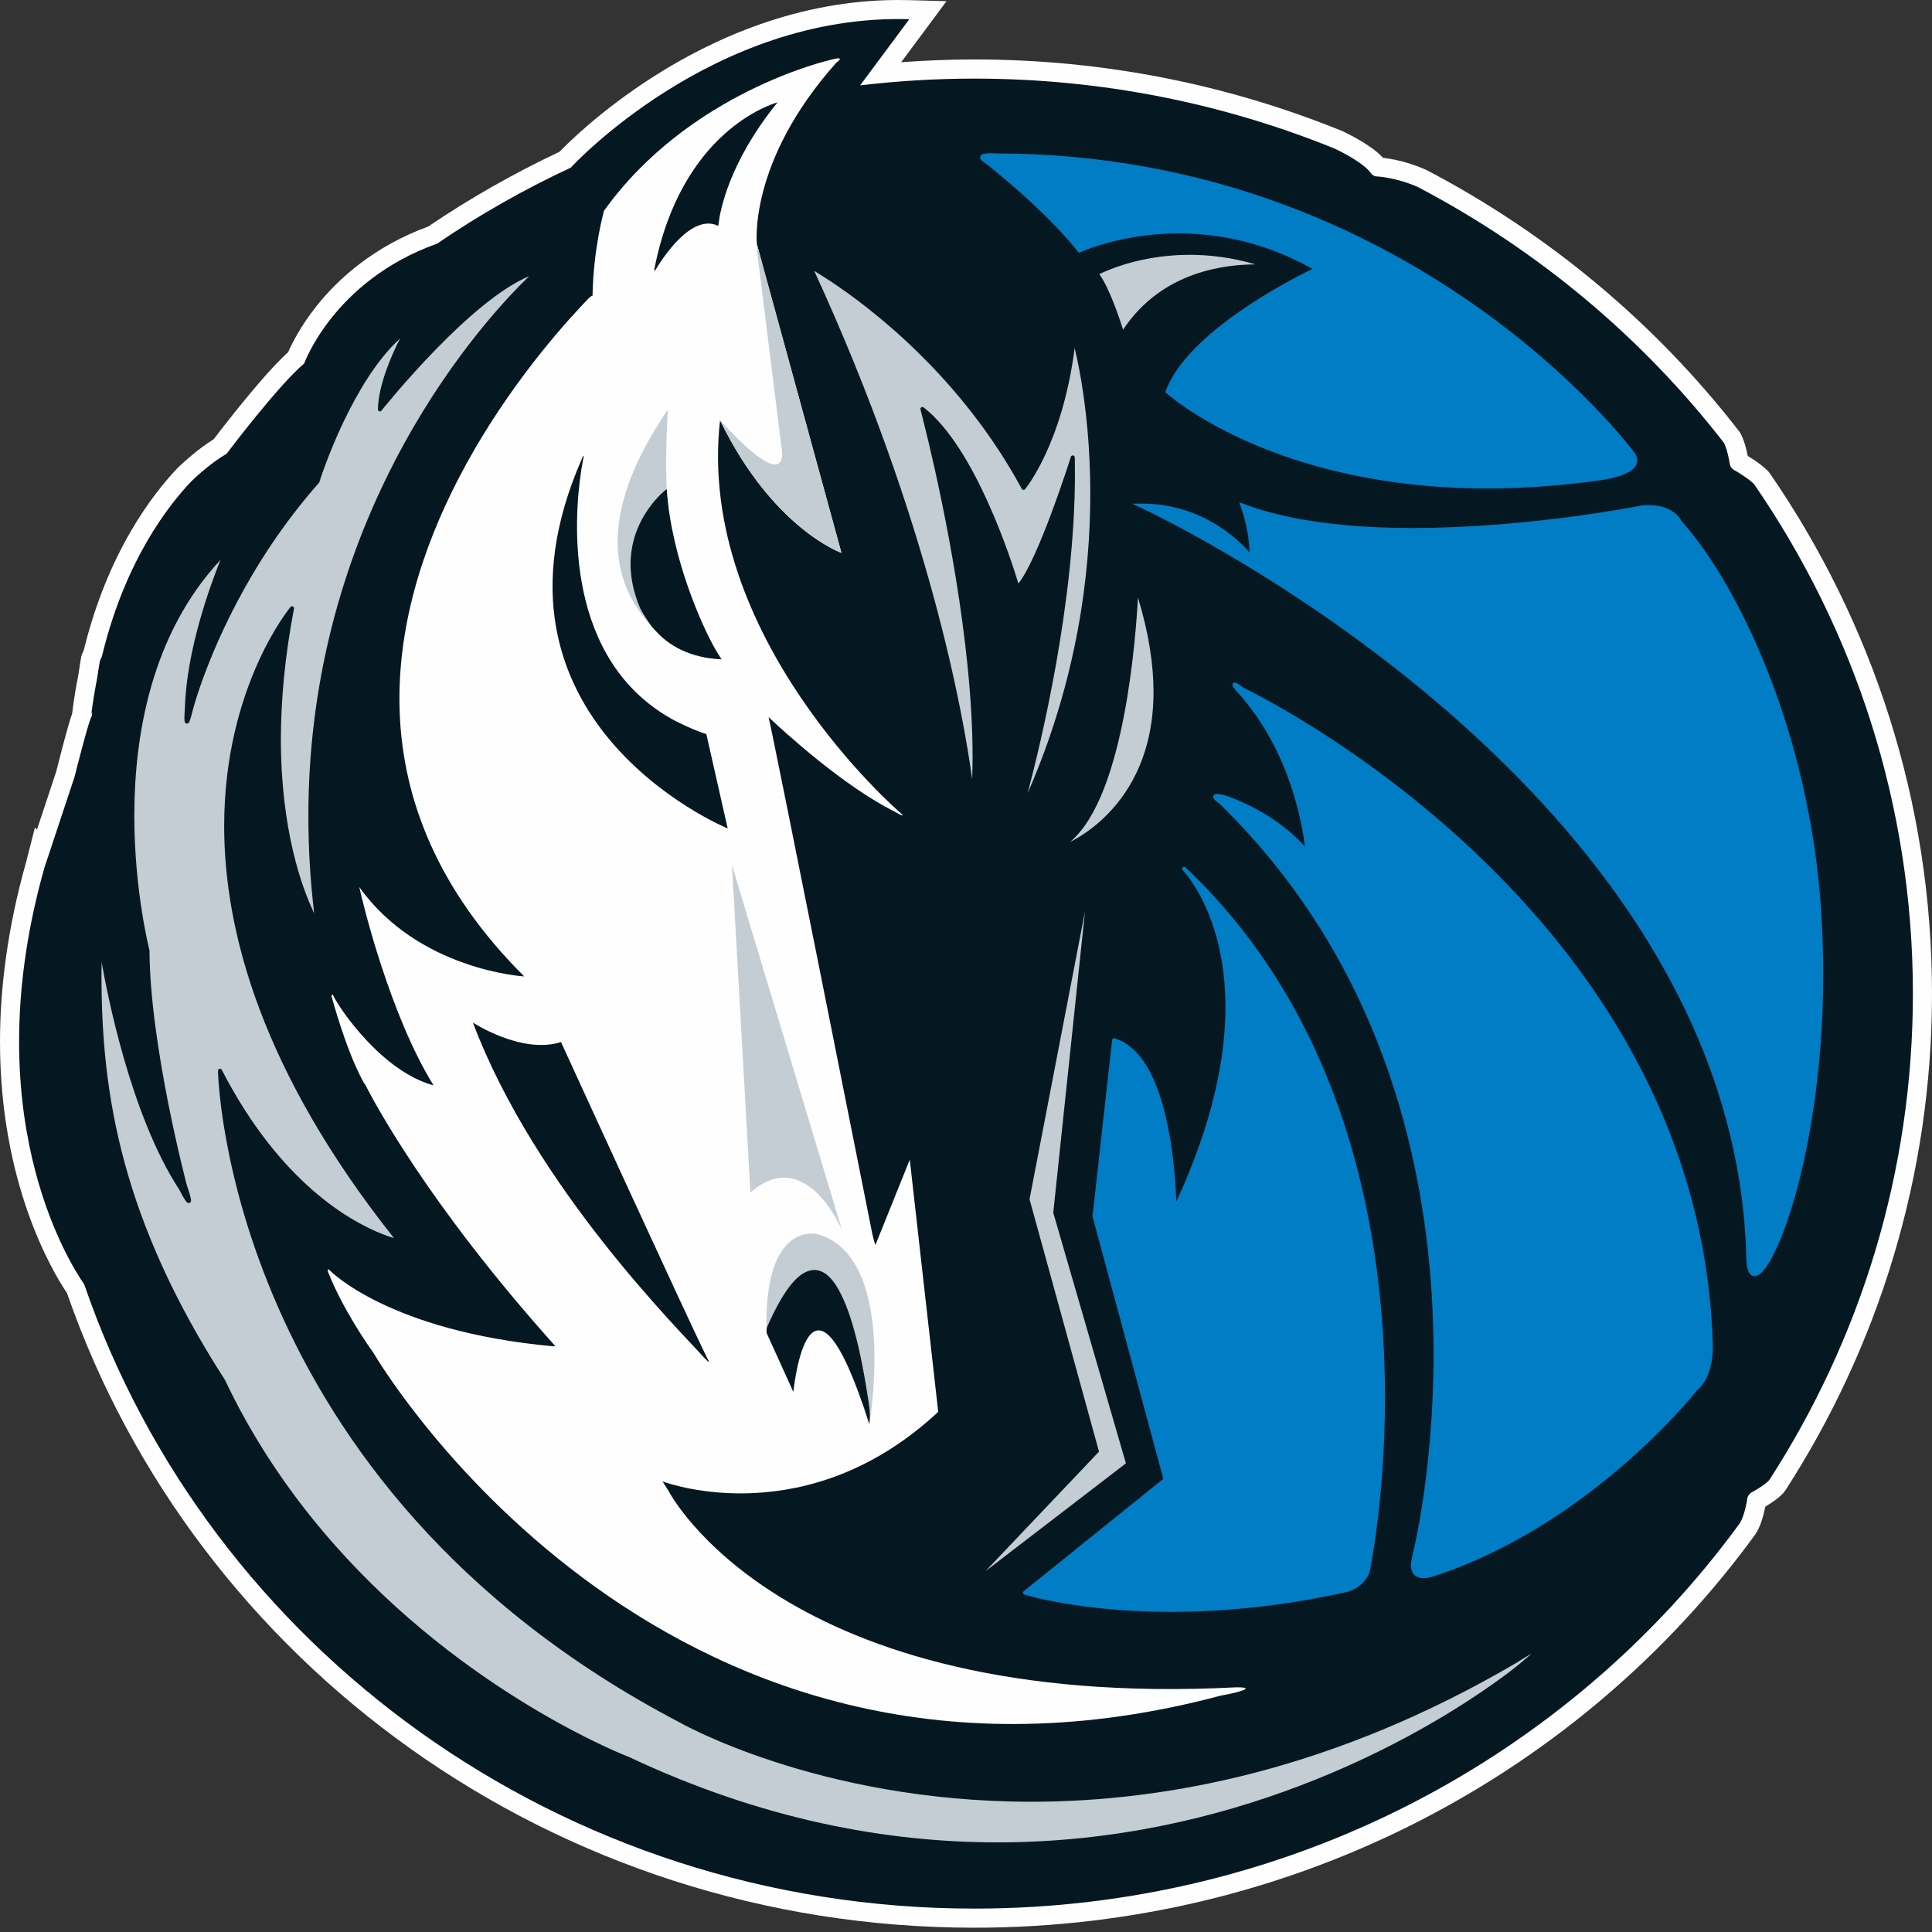 <svg width="90" height="90" viewBox="0 0 90 90" fill="none" xmlns="http://www.w3.org/2000/svg">
<rect x="0" y="0" width="90" height="90" fill="#333333" stroke="none"/>
<g clip-path="url(#clip0_2_2687)">
<path d="M3.121 60.236C2.4 59.166 -3.05176e-05 55.094 -3.05176e-05 48.531C-3.05176e-05 46.068 0.341 43.257 1.225 40.128C1.235 40.107 1.237 40.091 1.239 40.068L1.626 38.552L1.721 38.647L1.907 38.091C2.217 37.157 2.541 36.175 2.618 35.945C2.669 35.744 2.951 34.62 3.176 33.836C3.243 33.602 3.301 33.41 3.361 33.243L3.375 33.132C3.447 32.55 3.54 31.989 3.649 31.447C3.688 31.157 3.737 30.879 3.776 30.641L3.795 30.536L3.836 30.441C3.862 30.377 3.885 30.328 3.904 30.286C5.023 25.712 7.119 23.005 8.298 21.774L8.314 21.76L8.328 21.747C8.558 21.533 9.206 20.926 9.952 20.463C10.295 20.013 11.409 18.569 12.431 17.422C12.779 17.038 13.112 16.688 13.425 16.402C13.594 16.015 14 15.188 14.764 14.233C15.774 12.97 17.426 11.478 19.946 10.553C21.881 9.242 23.931 8.076 26.06 7.073C26.465 6.653 28.011 5.126 30.409 3.59C33.198 1.807 37.161 0.002 41.848 -0C42.026 -0 42.207 0.002 42.386 0.007L44.093 0.055L41.98 2.899C43.104 2.816 44.241 2.769 45.39 2.769C51.451 2.769 57.235 3.956 62.501 6.095L62.527 6.104L62.55 6.113C62.756 6.213 63.12 6.396 63.495 6.625C63.815 6.832 64.139 7.038 64.424 7.353C64.785 7.392 65.557 7.52 66.421 7.907L66.446 7.918L66.47 7.93C72.171 10.919 77.135 15.079 81.011 20.087L81.046 20.129L81.074 20.18C81.134 20.282 81.287 20.59 81.417 21.239C81.482 21.278 81.574 21.339 81.678 21.404C81.887 21.547 82.121 21.705 82.35 21.936L82.401 21.99L82.445 22.048C87.213 28.974 90 37.315 90 46.286C90 54.786 87.496 62.728 83.168 69.43L83.152 69.453L83.136 69.474C83.066 69.564 83.036 69.594 82.971 69.652C82.916 69.71 82.846 69.768 82.756 69.837C82.626 69.937 82.455 70.053 82.237 70.185C82.218 70.269 82.195 70.38 82.163 70.502C82.091 70.774 82.01 71.089 81.794 71.439L81.783 71.457L81.767 71.481C73.684 82.574 60.395 89.8 45.39 89.8C25.764 89.8 9.088 77.439 3.121 60.236Z" fill="#FEFEFE"/>
<path d="M81.713 22.555C81.456 22.291 80.853 21.934 80.853 21.934C80.631 21.851 80.587 21.649 80.587 21.649C80.466 20.898 80.309 20.632 80.309 20.632C76.509 15.726 71.644 11.65 66.057 8.716C65.058 8.269 64.159 8.22 64.159 8.22C63.958 8.225 63.863 8.067 63.863 8.067C63.534 7.601 62.54 7.096 62.167 6.92C57.003 4.823 51.334 3.662 45.39 3.662C43.585 3.662 41.813 3.771 40.068 3.977L42.359 0.895C33.19 0.621 26.608 7.789 26.608 7.789L26.613 7.798C24.415 8.82 22.309 10.016 20.326 11.374L20.33 11.362C15.551 13.077 14.17 16.933 14.17 16.933C12.959 17.948 10.559 21.135 10.559 21.135C9.871 21.531 9.157 22.187 8.942 22.393C7.841 23.538 5.823 26.122 4.749 30.571C4.721 30.643 4.686 30.715 4.654 30.791C4.612 31.037 4.563 31.318 4.526 31.593C4.422 32.124 4.329 32.671 4.257 33.241L4.301 33.181C4.285 33.301 4.271 33.373 4.271 33.373C4.16 33.447 3.472 36.191 3.472 36.191C3.361 36.536 2.112 40.293 2.112 40.293L2.103 40.286C2.101 40.293 2.101 40.302 2.101 40.309C-1.187 51.797 3.18 58.763 3.924 59.833C9.729 76.732 26.101 88.91 45.39 88.91C60.108 88.91 73.127 81.821 81.048 70.957C81.272 70.6 81.386 69.882 81.386 69.882C81.393 69.643 81.571 69.536 81.571 69.536C82.183 69.207 82.394 68.98 82.419 68.948C86.661 62.383 89.11 54.615 89.11 46.283C89.11 37.498 86.383 29.338 81.713 22.555" fill="#051821"/>
<path d="M27.04 14.3C27.154 14.18 27.258 14.071 27.349 13.971C27.497 13.821 27.552 13.781 27.571 13.793C27.582 13.783 27.592 13.774 27.603 13.765C27.64 11.578 28.136 9.821 28.136 9.821C32.109 4.268 38.668 2.795 38.668 2.795C39.483 2.563 38.957 2.922 38.957 2.922C34.827 7.55 35.258 11.371 35.258 11.371L39.198 25.755C39.198 25.755 36.004 24.634 33.543 19.577C32.406 29.663 41.911 37.836 41.911 37.836C42.326 38.193 41.675 37.808 41.675 37.808C39.293 36.62 36.553 34.112 35.804 33.407C36.004 34.186 40.632 57.455 40.644 57.52C40.667 57.629 40.73 57.856 40.778 58.002L42.381 54.021L43.706 65.77C37.681 71.381 31.261 69.158 30.865 69.01C31.02 69.265 31.141 69.448 31.141 69.448C31.141 69.448 36.356 79.689 57.586 78.602C57.586 78.602 58.093 78.597 58.017 78.662C58.023 78.68 57.996 78.706 57.901 78.741C57.5 78.885 56.877 78.986 56.877 78.986C31.245 85.832 17.964 63.983 17.389 63.01C17.227 62.788 15.983 61.033 15.288 59.265C15.267 59.217 15.237 59.043 15.357 59.175C15.357 59.175 18.08 62.014 25.773 62.716C25.831 62.711 25.864 62.702 25.864 62.702C19.912 56.067 17.385 51.259 17.012 50.524C17.012 50.522 17.009 50.522 17.002 50.522C17.002 50.522 16.289 49.446 15.441 46.399C15.441 46.399 15.464 46.244 15.536 46.399C15.825 47.002 17.795 49.907 20.19 50.559H20.195C18.163 47.277 16.9 42.082 16.738 41.324C19.509 45.206 24.416 45.486 24.416 45.486C24.409 45.47 24.402 45.46 24.39 45.444C24.402 45.463 24.406 45.472 24.406 45.472C16.333 37.419 18.073 28.648 21.348 22.316C23.278 18.578 25.743 15.689 27.04 14.3Z" fill="#FEFEFE"/>
<path d="M51.196 67.623L45.9 73.199L45.912 73.187L52.449 68.168L49.065 56.495L50.543 42.456L47.96 55.865L51.196 67.623ZM52.372 33.272C51.911 35.67 51.156 38.127 49.849 39.22C49.944 39.172 50.063 39.111 50.197 39.03C50.591 38.798 51.112 38.428 51.638 37.883C52.683 36.796 53.735 35.019 53.735 32.224C53.735 30.977 53.524 29.522 53.01 27.837C52.959 28.801 52.801 31.012 52.372 33.272V33.272ZM52.317 15.359C54.163 12.569 57.196 12.325 58.482 12.316C57.37 11.989 56.339 11.871 55.417 11.871C53.468 11.871 52.018 12.407 51.42 12.673C51.332 12.71 51.263 12.745 51.212 12.771C51.687 13.433 52.155 14.845 52.317 15.359H52.317ZM52.287 15.575L52.377 15.549L52.287 15.575ZM47.681 22.73L47.762 22.684L47.681 22.73L47.681 22.73ZM49.984 21.217C50.031 21.221 50.065 21.259 50.068 21.305C50.072 21.564 50.075 21.819 50.075 22.084C50.072 28.086 48.478 34.662 47.871 36.95C50.172 31.687 50.79 26.774 50.79 23.001C50.79 20.79 50.577 18.974 50.364 17.708C50.253 17.05 50.142 16.545 50.063 16.209C49.479 20.728 47.76 22.776 47.751 22.788C47.732 22.814 47.7 22.825 47.672 22.823C47.64 22.818 47.614 22.8 47.598 22.772C44.772 17.553 40.602 14.369 38.695 13.106C38.444 12.938 38.189 12.777 37.931 12.621C43.31 24.313 44.883 33.334 45.288 36.306C45.3 35.965 45.307 35.617 45.307 35.265C45.307 29.923 43.942 23.483 43.257 20.6C43.029 19.639 42.879 19.076 42.879 19.076V19.073C42.87 19.034 42.884 18.994 42.918 18.974C42.948 18.95 42.992 18.953 43.027 18.978C45.444 20.855 47.142 26.192 47.44 27.182C47.892 26.623 48.485 25.224 48.965 23.937C49.486 22.549 49.885 21.282 49.885 21.279C49.898 21.238 49.933 21.215 49.973 21.215C49.977 21.215 49.982 21.217 49.984 21.217H49.984Z" fill="#C4CDD3"/>
<path d="M4.728 45.463C4.73 51.023 5.687 56.842 10.469 64.266L10.476 64.276C14.993 73.798 23.322 78.922 27.204 80.885C28.497 81.54 29.292 81.844 29.299 81.846C35.468 84.755 41.271 85.825 46.47 85.825C57.36 85.825 65.615 81.133 69.057 78.783C70.209 78.002 70.82 77.483 70.82 77.483L70.88 77.552L70.82 77.48C71.049 77.293 71.221 77.142 71.346 77.031C71.279 77.068 71.209 77.11 71.142 77.151C70.894 77.297 70.667 77.446 70.667 77.446C62.205 82.414 54.404 83.932 48.04 83.932C38.067 83.932 31.613 80.213 31.608 80.21C10.464 69.117 10.154 49.892 10.154 49.878C10.154 49.836 10.181 49.799 10.226 49.787C10.267 49.778 10.309 49.797 10.33 49.836C13.056 55.122 16.365 56.925 17.838 57.497C18.007 57.564 18.179 57.623 18.352 57.676C12.204 49.924 10.443 43.403 10.443 38.483C10.443 31.971 13.527 28.284 13.534 28.275C13.559 28.242 13.606 28.231 13.643 28.249C13.684 28.268 13.703 28.312 13.696 28.351C13.256 30.645 13.087 32.673 13.084 34.428C13.087 38.717 14.092 41.389 14.592 42.45C14.606 42.483 14.62 42.513 14.636 42.541C14.456 41.04 14.365 39.529 14.365 38.017C14.365 23.52 22.858 14.586 24.651 12.864C23.308 13.425 21.679 14.866 20.352 16.227C18.881 17.731 17.771 19.128 17.769 19.13C17.745 19.16 17.704 19.172 17.667 19.16C17.632 19.149 17.604 19.112 17.606 19.072C17.62 17.921 18.276 16.472 18.633 15.772C17.539 16.767 16.633 18.324 15.987 19.684C15.271 21.193 14.877 22.453 14.877 22.458L14.859 22.491C11.495 26.298 9.866 30.365 9.264 32.157C9.063 32.757 8.977 33.095 8.977 33.095C8.9 33.403 8.856 33.556 8.815 33.633C8.796 33.656 8.796 33.697 8.708 33.709C8.639 33.707 8.62 33.656 8.611 33.64C8.602 33.619 8.599 33.602 8.597 33.584C8.592 33.547 8.59 33.503 8.59 33.454C8.59 33.276 8.611 33.032 8.611 33.032C8.676 30.296 9.813 27.218 10.272 26.08C7.047 29.549 6.257 34.251 6.257 38.01C6.257 39.788 6.436 41.354 6.612 42.469C6.788 43.588 6.961 44.258 6.961 44.26L6.964 44.283C6.973 46.494 7.408 49.224 7.839 51.403C8.273 53.581 8.699 55.199 8.699 55.196C8.843 55.618 8.896 55.813 8.9 55.917C8.898 55.938 8.898 55.954 8.889 55.982C8.88 56.007 8.836 56.047 8.792 56.044C8.72 56.035 8.71 56.007 8.687 55.989C8.665 55.964 8.645 55.936 8.627 55.908C8.585 55.847 8.539 55.769 8.495 55.69C8.439 55.59 8.385 55.49 8.333 55.389C6.081 51.938 4.983 46.246 4.733 44.812C4.73 45.03 4.728 45.245 4.728 45.463" fill="#C4CDD3"/>
<path d="M54.327 18.308L54.281 18.266L54.304 18.206C55.337 15.443 60.195 12.987 61.138 12.526C58.877 11.256 56.711 10.876 54.911 10.876C53.549 10.876 52.402 11.096 51.596 11.314C50.789 11.534 50.328 11.752 50.328 11.752L50.264 11.784L50.22 11.726C49.383 10.681 48.294 9.641 47.414 8.864C46.571 8.12 45.925 7.617 45.869 7.576C45.746 7.497 45.667 7.448 45.658 7.332C45.658 7.265 45.707 7.219 45.744 7.2C45.783 7.179 45.823 7.168 45.869 7.159C45.959 7.142 46.066 7.138 46.161 7.138C46.277 7.138 46.376 7.147 46.399 7.149C65.771 7.152 76.069 20.996 76.071 21C76.206 21.156 76.273 21.306 76.273 21.45C76.257 21.867 75.784 22.067 75.355 22.201C74.922 22.333 74.491 22.382 74.491 22.382C72.619 22.641 70.884 22.755 69.281 22.755C59.211 22.755 54.339 18.317 54.327 18.308H54.327ZM47.724 74.283C47.692 74.272 47.669 74.246 47.662 74.211C47.655 74.179 47.669 74.144 47.694 74.121L54.192 68.891L50.896 56.675V56.641L51.806 48.451C51.809 48.421 51.822 48.395 51.846 48.381C51.869 48.365 51.897 48.361 51.922 48.37C53.403 48.824 54.095 50.836 54.452 52.713C54.704 54.059 54.776 55.348 54.797 55.978C56.523 52.24 57.086 49.239 57.086 46.912C57.086 43.619 55.958 41.672 55.399 40.908C55.214 40.655 55.094 40.535 55.094 40.535C55.059 40.5 55.059 40.442 55.094 40.405C55.128 40.368 55.186 40.368 55.223 40.403C62.963 47.737 64.518 58.006 64.518 65.083C64.518 69.864 63.809 73.196 63.809 73.199L63.807 73.21C63.552 73.966 62.771 74.156 62.757 74.16C59.606 74.858 56.829 75.087 54.547 75.087C50.266 75.087 47.731 74.285 47.724 74.283" fill="#007DC5"/>
<path d="M65.924 73.396C65.803 73.301 65.727 73.139 65.729 72.912C65.729 72.81 65.743 72.689 65.775 72.552C65.775 72.55 66.028 71.581 66.281 69.911C66.528 68.237 66.781 65.874 66.781 63.093C66.781 55.719 65.013 45.432 56.801 37.432C56.768 37.413 56.653 37.332 56.578 37.249C56.55 37.217 56.52 37.186 56.516 37.119C56.514 37.075 56.548 37.022 56.585 37.008C56.622 36.989 56.655 36.987 56.694 36.987C56.775 36.987 56.886 37.006 57.065 37.05C57.072 37.054 59.254 37.717 60.788 39.439C60.774 39.332 60.755 39.198 60.734 39.038C60.665 38.598 60.549 37.984 60.343 37.267C59.935 35.833 59.173 33.998 57.783 32.396C57.781 32.394 57.588 32.192 57.484 32.053C57.452 31.998 57.422 31.979 57.412 31.9C57.412 31.884 57.417 31.849 57.443 31.824C57.468 31.801 57.5 31.796 57.517 31.796C57.584 31.801 57.612 31.824 57.679 31.863C57.741 31.903 57.825 31.961 57.938 32.044C58.429 32.283 79.059 42.266 79.782 62.43C79.782 62.435 79.791 62.548 79.791 62.729C79.789 63.22 79.713 64.205 79.061 64.764C78.862 65.014 73.974 71.097 66.781 73.433C66.776 73.433 66.563 73.516 66.325 73.516C66.19 73.516 66.042 73.491 65.924 73.396Z" fill="#007DC5"/>
<path d="M81.442 59.202C81.386 59.058 81.356 58.856 81.349 58.585C80.879 39.184 59.616 26.974 54.3 24.227C53.542 23.836 53.114 23.637 53.114 23.637L52.74 23.465L53.151 23.46H53.202C55.988 23.463 57.696 25.147 58.203 25.729V25.727C58.203 25.217 58.101 24.682 58.002 24.274C57.897 23.864 57.795 23.588 57.795 23.588L57.728 23.398L57.916 23.467C60.142 24.315 63.01 24.596 65.823 24.596C68.54 24.596 71.209 24.334 73.194 24.072C75.182 23.808 76.484 23.546 76.486 23.546L76.491 23.544H76.496C76.6 23.535 76.699 23.53 76.792 23.53C77.923 23.527 78.284 24.167 78.333 24.276C80.99 27.242 84.282 34.116 84.833 42.368C84.9 43.406 84.933 44.41 84.933 45.381C84.926 52.623 83.195 57.902 82.176 59.153C82.028 59.334 81.893 59.443 81.734 59.447C81.597 59.447 81.495 59.343 81.442 59.202Z" fill="#007DC5"/>
<path d="M36.177 4.823C36.189 4.806 36.207 4.79 36.214 4.772L36.207 4.774C35.971 4.841 31.736 6.09 30.48 12.553C30.48 12.553 30.471 12.672 30.541 12.563C30.921 11.935 32.243 9.93 33.462 10.523C33.462 10.523 33.469 10.472 33.478 10.391C33.545 9.844 33.941 7.599 36.177 4.823V4.823ZM32.928 63.233C32.013 61.393 26.134 48.543 26.134 48.543C24.303 49.127 22.033 47.637 22.033 47.637V47.644C24.929 55.328 31.738 62.049 32.824 63.27C32.833 63.279 32.836 63.279 32.84 63.286C33.026 63.488 33.026 63.416 33.026 63.416C32.998 63.377 32.972 63.312 32.928 63.233ZM27.099 21.388C21.79 33.525 33.736 38.528 33.894 38.59L33.899 38.593L33.266 35.798L32.905 34.197C32.601 34.099 32.328 33.99 32.055 33.868C31.962 33.828 31.874 33.784 31.784 33.742C31.672 33.691 31.561 33.636 31.457 33.583C26.238 30.806 26.742 24.158 27.064 22C27.064 21.982 27.064 21.97 27.067 21.954C27.081 21.891 27.09 21.831 27.099 21.773C27.132 21.571 27.157 21.432 27.173 21.36C27.18 21.328 27.185 21.305 27.185 21.305V21.298C27.199 21.138 27.122 21.319 27.099 21.388Z" fill="#051821"/>
<path d="M34.958 55.552L34.098 40.301L39.225 57.306C39.225 57.306 37.543 53.288 34.958 55.552ZM35.268 11.704L36.403 20.823C36.403 20.823 36.959 23.314 33.544 19.579C36.004 24.633 39.199 25.757 39.199 25.757L35.289 11.484C35.282 11.507 35.254 11.533 35.268 11.704V11.704ZM29.82 28.338C29.5 27.587 29.373 26.901 29.373 26.287C29.373 24.071 31.004 22.825 31.011 22.818L31.059 22.781C31.059 22.802 30.976 21.374 31.11 19.089C29.799 21.019 27.021 25.592 30.346 29.167C30.293 29.096 30.246 29.028 30.2 28.963C30.028 28.715 29.91 28.514 29.82 28.338Z" fill="#C4CDD3"/>
<path d="M33.295 30.194C32.73 29.204 31.289 26.046 31.064 22.848C31.062 22.827 31.059 22.801 31.059 22.783L31.011 22.818C31.004 22.825 29.373 24.069 29.373 26.287C29.373 26.901 29.503 27.589 29.82 28.338C29.91 28.514 30.031 28.715 30.2 28.963C30.246 29.028 30.295 29.096 30.348 29.172C30.408 29.251 30.48 29.323 30.559 29.406C31.117 30.018 32.062 30.648 33.615 30.715C33.615 30.715 33.487 30.53 33.295 30.194Z" fill="#051821"/>
<path d="M37.933 59.157C38.463 59.164 38.866 59.646 39.198 60.32C39.529 60.997 39.795 61.894 40.002 62.786C40.259 63.894 40.423 65.006 40.511 65.683C40.509 65.989 40.507 66.213 40.5 66.346V66.357C40.611 65.62 41.69 58.492 38.069 57.488C38.069 57.488 35.549 56.844 35.711 62.098C35.727 61.975 35.741 61.871 35.751 61.773C36.578 59.915 37.27 59.171 37.933 59.157Z" fill="#C4CDD3"/>
<path d="M40.498 66.356V66.359V66.356ZM40.512 65.684C40.498 65.461 40.257 63.895 40 62.785C39.794 61.893 39.53 60.998 39.196 60.321C38.867 59.647 38.462 59.165 37.934 59.158C37.269 59.17 36.578 59.916 35.751 61.774C35.7 61.909 35.712 61.927 35.712 62.096L36.958 64.845C36.958 64.845 37.676 57.485 40.493 66.333C40.496 66.351 40.496 66.365 40.498 66.37V66.354V66.358V66.344C40.507 66.215 40.537 66.052 40.512 65.684" fill="#051821"/>
</g>
<defs>
<clipPath id="clip0_2_2687">
<rect width="90" height="90" fill="white"/>
</clipPath>
</defs>
</svg>
